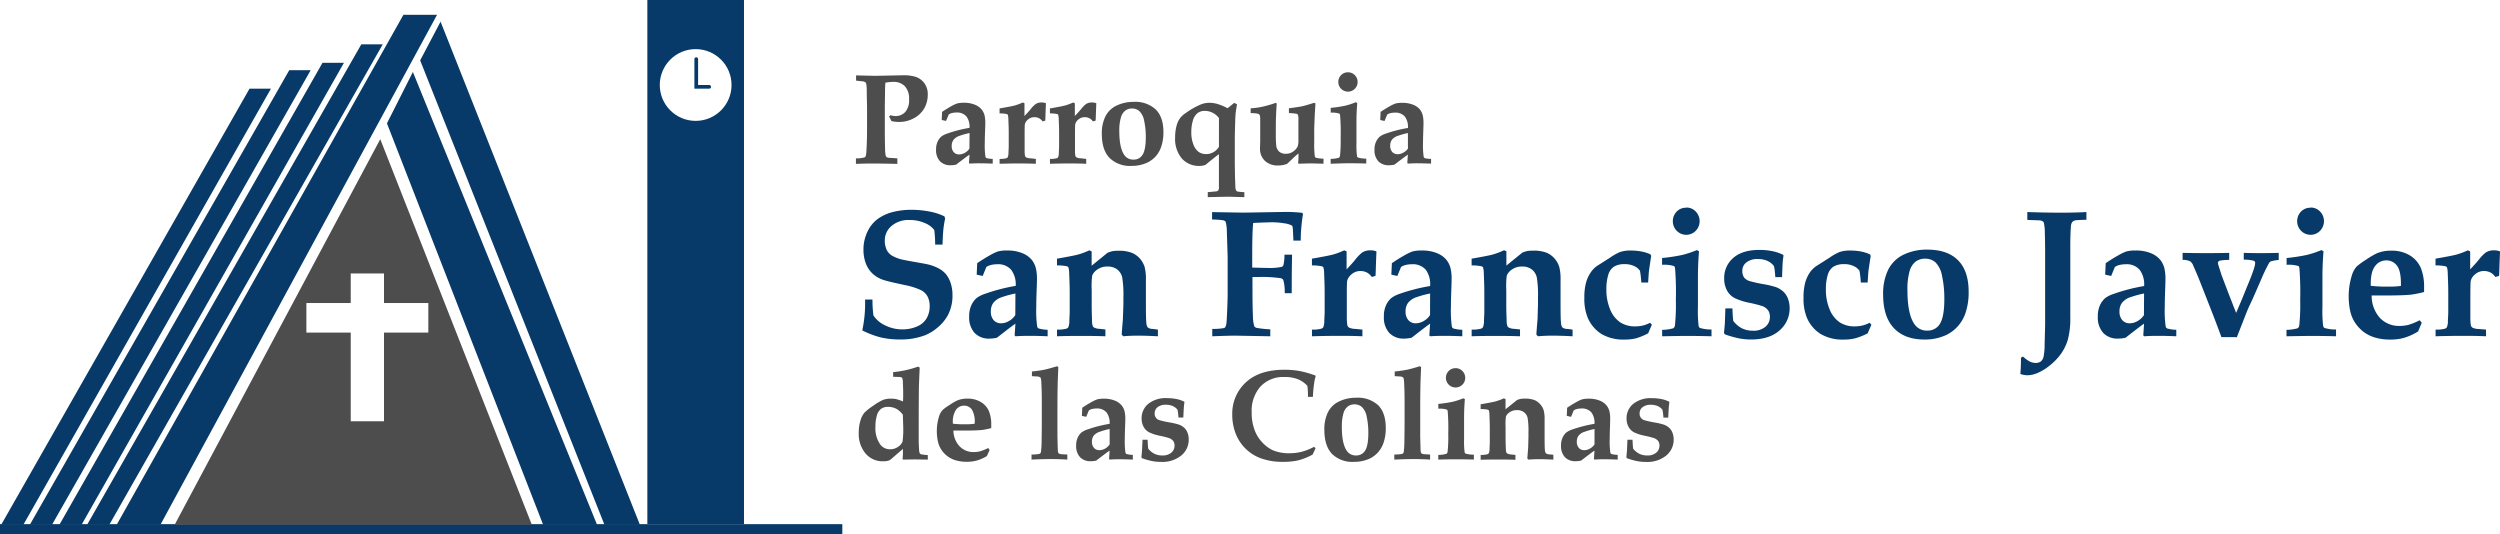 <svg xmlns="http://www.w3.org/2000/svg" viewBox="0 0 676.52 144.54"><defs><style>.\31 aee281d-9ae0-45cb-8d46-511609fa6b5a{fill:#073a68;}.\34 6ca3ae4-f5f6-41de-934f-aee678a5e0ed{fill:#4d4d4d;}.ce370606-6e16-41a9-946b-b8f865947380{fill:#fff;}.e93a703d-9669-458d-bbe9-0cf0d4de8a44{fill:none;stroke:#073a68;stroke-linecap:round;stroke-miterlimit:10;}</style></defs><title>Recurso 4</title><g id="b4997020-3468-4b1a-9f83-93d9d11f6401" data-name="Capa 2"><g id="847d790d-4927-4444-974d-24e5feb2a9ed" data-name="Capa 1"><polygon class="1aee281d-9ae0-45cb-8d46-511609fa6b5a" points="227.94 144.54 0 144.54 0 141.84 10.4 141.84 21.95 141.84 227.94 141.84 227.94 144.54"/><path class="46ca3ae4-f5f6-41de-934f-aee678a5e0ed" d="M102.9,37.66,47.26,142h96.66"/><polygon class="1aee281d-9ae0-45cb-8d46-511609fa6b5a" points="113.7 16.34 119.22 5.86 173.16 142 163.57 142 113.7 16.34"/><polygon class="1aee281d-9ae0-45cb-8d46-511609fa6b5a" points="111.73 19.48 104.71 33.38 146.98 142 161.57 142 111.73 19.48"/><polygon class="1aee281d-9ae0-45cb-8d46-511609fa6b5a" points="118.27 4 43.41 142 31.57 142 109.17 4 118.27 4"/><polygon class="1aee281d-9ae0-45cb-8d46-511609fa6b5a" points="29.57 142 23.57 142 97.77 12 103.57 12 29.57 142"/><polygon class="1aee281d-9ae0-45cb-8d46-511609fa6b5a" points="22.07 142 16.07 142 87.27 17 93.07 17 22.07 142"/><polygon class="1aee281d-9ae0-45cb-8d46-511609fa6b5a" points="14.07 142 8.07 142 78.27 19 84.07 19 14.07 142"/><polygon class="1aee281d-9ae0-45cb-8d46-511609fa6b5a" points="6.32 142 0.32 142 67.52 24 73.32 24 6.32 142"/><rect class="1aee281d-9ae0-45cb-8d46-511609fa6b5a" x="175.18" width="26.15" height="141.84"/><circle class="ce370606-6e16-41a9-946b-b8f865947380" cx="188.25" cy="23" r="9.71"/><polyline class="e93a703d-9669-458d-bbe9-0cf0d4de8a44" points="188.41 16 188.41 23.5 191.91 23.5"/><polygon class="ce370606-6e16-41a9-946b-b8f865947380" points="115.91 82 103.91 82 103.91 74 94.91 74 94.91 82 82.91 82 82.91 90 94.91 90 94.91 114 103.91 114 103.91 90 115.91 90 115.91 82"/><path class="46ca3ae4-f5f6-41de-934f-aee678a5e0ed" d="M231.66,21.82V20.4l5.06.12,7.64-.15a10.9,10.9,0,0,1,3.54.46,4.84,4.84,0,0,1,2.23,1.67,5,5,0,0,1,.93,3.14,7.43,7.43,0,0,1-.9,3.59,6.92,6.92,0,0,1-2.8,2.73A8.2,8.2,0,0,1,243.28,33a9.33,9.33,0,0,1-1.07-.06,9.08,9.08,0,0,1-1-.18,7.19,7.19,0,0,0-.62-1.21l.36-.38a5.53,5.53,0,0,0,.71.18,3.4,3.4,0,0,0,.61.06A3.55,3.55,0,0,0,245,30.27,4.87,4.87,0,0,0,246,26.86a4.91,4.91,0,0,0-1.13-3.52,4.15,4.15,0,0,0-3.14-1.18,11.65,11.65,0,0,0-2.14.22q-.09,1.06-.1,3.11l-.05,3.35v6.48q0,2.39.07,5a8.47,8.47,0,0,0,.19,1.88.71.71,0,0,0,.23.3,1.33,1.33,0,0,0,.59.2l2.31.15v1.5q-4.38-.1-6.58-.1-2.43,0-4.63.1v-1.5a6.91,6.91,0,0,0,2.39-.29.58.58,0,0,0,.24-.26,4.43,4.43,0,0,0,.19-1.25q.19-2.73.19-6.08v-6l-.07-3.21q0-2.07-.08-2.58a2,2,0,0,0-.16-.73.62.62,0,0,0-.23-.24,1.93,1.93,0,0,0-.59-.19Z"/><path class="46ca3ae4-f5f6-41de-934f-aee678a5e0ed" d="M268.64,43v1.28q-2-.08-3.49-.09t-2.79.09l-.15-.19.15-2.24q-.62.39-3.62,2.7a6.79,6.79,0,0,1-1.47.17,3.85,3.85,0,0,1-2.91-1.09,4.36,4.36,0,0,1-1.05-3.14,4.84,4.84,0,0,1,.47-2.27,4,4,0,0,1,1-1.31,6,6,0,0,1,1.67-.81,35.59,35.59,0,0,1,5.91-1.5,4.64,4.64,0,0,0-.84-3.09,3.33,3.33,0,0,0-2.7-1.06,5.15,5.15,0,0,0-1.4.19,2.71,2.71,0,0,0-.68.34L256,32.73l-1.16-.26.1-2.2q1.26-.85,2.41-1.49A9.92,9.92,0,0,1,259,28a6.55,6.55,0,0,1,1.78-.19,7.54,7.54,0,0,1,3.07.54,4.55,4.55,0,0,1,1.78,1.27,4.26,4.26,0,0,1,.79,1.57,8.76,8.76,0,0,1,.21,2.12q0,.55-.09,2.85-.05,1.54-.05,2.51a21.75,21.75,0,0,0,.17,3.69.56.56,0,0,0,.27.41A6.91,6.91,0,0,0,268.64,43Zm-6.27-7a19.9,19.9,0,0,0-2.66.74A3.43,3.43,0,0,0,258,37.88a2.7,2.7,0,0,0-.46,1.62,2.39,2.39,0,0,0,.56,1.69,1.9,1.9,0,0,0,1.46.6,3.1,3.1,0,0,0,1.55-.44,3.49,3.49,0,0,0,1.22-1.13Z"/><path class="46ca3ae4-f5f6-41de-934f-aee678a5e0ed" d="M280.31,43v1.32q-1.93-.08-4.31-.09-2.65,0-5.5.09V43a6.11,6.11,0,0,0,1.85-.19.66.66,0,0,0,.36-.29,3.11,3.11,0,0,0,.19-1.23l.07-1.52q0-.48,0-1.56V36q0-1.52-.1-3.69a4.44,4.44,0,0,0-.15-1.24.55.55,0,0,0-.3-.21,9.31,9.31,0,0,0-1.93-.17V29.34q3.11-.53,4.08-.79a13.86,13.86,0,0,0,2.2-.82l.46.21,0,3.45q1.11-1.14,1.71-1.9a7.66,7.66,0,0,1,1.33-1.35,2.88,2.88,0,0,1,1.62-.41,3.06,3.06,0,0,1,1.15.21l-.1,2.43q-.05,2-.09,2.27l-.72.22a2.9,2.9,0,0,0-.82-.79,2.76,2.76,0,0,0-1.38-.36,2.58,2.58,0,0,0-1.73.62,2.4,2.4,0,0,0-.86,1.27q-.07.38-.07,2.89v1.71l0,2.32a9.85,9.85,0,0,0,.09,1.61.76.76,0,0,0,.35.47,3,3,0,0,0,1.18.24Z"/><path class="46ca3ae4-f5f6-41de-934f-aee678a5e0ed" d="M293.94,43v1.32q-1.93-.08-4.31-.09-2.65,0-5.5.09V43a6.11,6.11,0,0,0,1.85-.19.66.66,0,0,0,.36-.29,3.11,3.11,0,0,0,.19-1.23l.07-1.52q0-.48,0-1.56V36q0-1.52-.1-3.69a4.44,4.44,0,0,0-.15-1.24.55.55,0,0,0-.3-.21,9.31,9.31,0,0,0-1.93-.17V29.34q3.11-.53,4.08-.79a13.86,13.86,0,0,0,2.2-.82l.46.21,0,3.45q1.11-1.14,1.71-1.9a7.66,7.66,0,0,1,1.33-1.35,2.88,2.88,0,0,1,1.62-.41,3.06,3.06,0,0,1,1.15.21l-.1,2.43q-.05,2-.09,2.27l-.72.22a2.9,2.9,0,0,0-.82-.79,2.76,2.76,0,0,0-1.38-.36,2.58,2.58,0,0,0-1.73.62,2.4,2.4,0,0,0-.86,1.27q-.07.38-.07,2.89v1.71l0,2.32a9.85,9.85,0,0,0,.09,1.61.76.76,0,0,0,.35.47,3,3,0,0,0,1.18.24Z"/><path class="46ca3ae4-f5f6-41de-934f-aee678a5e0ed" d="M298.16,36.25a10.37,10.37,0,0,1,1-4.81,6.43,6.43,0,0,1,3-2.87,10.42,10.42,0,0,1,4.61-1,8.12,8.12,0,0,1,6,2.07q2.06,2.07,2.06,6.07a12,12,0,0,1-.6,4,7.35,7.35,0,0,1-1.61,2.73A7.47,7.47,0,0,1,310.48,44a10,10,0,0,1-4.27.89,7.84,7.84,0,0,1-6-2.2Q298.16,40.52,298.16,36.25Zm4.73-.82q0,4.55,1.33,6.48a2.89,2.89,0,0,0,2.53,1.28,2.75,2.75,0,0,0,2.22-1q1.09-1.3,1.09-5a20,20,0,0,0-.44-4.49,4.86,4.86,0,0,0-1.28-2.61,3,3,0,0,0-2-.73,3,3,0,0,0-1.79.54,3.47,3.47,0,0,0-1.2,1.81A12.32,12.32,0,0,0,302.89,35.43Z"/><path class="46ca3ae4-f5f6-41de-934f-aee678a5e0ed" d="M336.73,52v1.35l-4.48-.12-5.42.12V52l2.27-.21a.89.89,0,0,0,.59-.28,1.89,1.89,0,0,0,.16-1v-8.8q-1.76,1.33-3.57,2.87a4.23,4.23,0,0,1-1.69.32,6.17,6.17,0,0,1-4.77-2A8.24,8.24,0,0,1,318,37.15a11.81,11.81,0,0,1,.48-3.45,6,6,0,0,1,1-1.91,6.51,6.51,0,0,1,1.38-1.2,21.07,21.07,0,0,1,3.85-2.22,6,6,0,0,1,2.5-.55,8.16,8.16,0,0,1,2.27.32,15.87,15.87,0,0,1,2.72,1.15l1.79-1.45.75.38q-.31,1.85-.38,2.56t-.12,2.51q-.09,3.42-.09,3.74v7.52l.05,3.25.1,2.72a2.45,2.45,0,0,0,.18,1,.74.74,0,0,0,.47.32A13.89,13.89,0,0,0,336.73,52Zm-6.87-20.06a4.75,4.75,0,0,0-1.62-1.37,4.5,4.5,0,0,0-2.17-.56,3.18,3.18,0,0,0-2.06.64,4,4,0,0,0-1.21,2,10.52,10.52,0,0,0-.42,3.06,8.84,8.84,0,0,0,.6,3.48,4.31,4.31,0,0,0,1.43,1.95,3.52,3.52,0,0,0,2,.56,4,4,0,0,0,3.45-2Z"/><path class="46ca3ae4-f5f6-41de-934f-aee678a5e0ed" d="M338.44,30.61v-1.3a20.39,20.39,0,0,0,3-.39,33.83,33.83,0,0,0,3.81-1.09l.24.19q-.24,3.38-.24,6.25v1.91a27.92,27.92,0,0,0,.12,3.26,2.55,2.55,0,0,0,.82,1.62,2.59,2.59,0,0,0,1.73.55,3.31,3.31,0,0,0,2.07-.64,3.78,3.78,0,0,0,1.16-1.32,5.26,5.26,0,0,0,.21-1.85V34.88l0-2.43a3.63,3.63,0,0,0-.15-1.42.58.58,0,0,0-.34-.24,15.26,15.26,0,0,0-2.08-.19v-1.3q2.65-.34,3.61-.55t3.25-.94l.32.19-.19,3.14q-.14,3.35-.14,3.74v3.5a27.2,27.2,0,0,0,.15,3.86.64.64,0,0,0,.26.43,7.63,7.63,0,0,0,2.1.26v1.37l-3.52-.09-3.23.09-.12-.14.1-1.32q0-.32,0-1.32-.67.53-1.16,1l-1.93,1.83a6.93,6.93,0,0,1-2.38.43,5,5,0,0,1-3.62-1.26,4.45,4.45,0,0,1-1.32-3.37q0-.26.05-1.9,0-.87,0-2.26l0-3.61a3.42,3.42,0,0,0-.13-1.23.8.8,0,0,0-.42-.36A9.31,9.31,0,0,0,338.44,30.61Z"/><path class="46ca3ae4-f5f6-41de-934f-aee678a5e0ed" d="M360.09,44.31V43a8.54,8.54,0,0,0,2.19-.3.8.8,0,0,0,.34-.61,38.68,38.68,0,0,0,.17-4.84,58.73,58.73,0,0,0-.15-6.08.68.68,0,0,0-.22-.44,6.54,6.54,0,0,0-2.32-.24v-1.3a34.34,34.34,0,0,0,3.9-.58,19.45,19.45,0,0,0,2.87-.94l.41.22q-.21,2.67-.21,5v5.81a23.73,23.73,0,0,0,.14,3.52.56.56,0,0,0,.27.41,7.31,7.31,0,0,0,2.24.29v1.33q-2.43-.07-5.28-.07Q362,44.24,360.09,44.31Zm4.68-24.75a2.61,2.61,0,0,1,2.61,2.61,2.55,2.55,0,0,1-.76,1.86,2.61,2.61,0,0,1-3.7,0,2.63,2.63,0,0,1,0-3.71A2.51,2.51,0,0,1,364.77,19.57Z"/><path class="46ca3ae4-f5f6-41de-934f-aee678a5e0ed" d="M387.26,43v1.28q-2-.08-3.49-.09t-2.79.09l-.15-.19.15-2.24q-.62.39-3.62,2.7a6.79,6.79,0,0,1-1.47.17A3.85,3.85,0,0,1,373,43.66a4.36,4.36,0,0,1-1.05-3.14,4.84,4.84,0,0,1,.47-2.27,4,4,0,0,1,1-1.31,6,6,0,0,1,1.67-.81,35.59,35.59,0,0,1,5.91-1.5,4.64,4.64,0,0,0-.84-3.09,3.33,3.33,0,0,0-2.7-1.06,5.15,5.15,0,0,0-1.4.19,2.71,2.71,0,0,0-.68.34l-.72,1.73-1.16-.26.1-2.2q1.26-.85,2.41-1.49a9.92,9.92,0,0,1,1.61-.77,6.55,6.55,0,0,1,1.78-.19,7.54,7.54,0,0,1,3.07.54,4.55,4.55,0,0,1,1.78,1.27A4.26,4.26,0,0,1,385,31.2a8.76,8.76,0,0,1,.21,2.12q0,.55-.08,2.85-.05,1.54-.05,2.51a21.75,21.75,0,0,0,.17,3.69.56.56,0,0,0,.27.41A6.91,6.91,0,0,0,387.26,43Zm-6.27-7a19.9,19.9,0,0,0-2.66.74,3.43,3.43,0,0,0-1.67,1.08,2.7,2.7,0,0,0-.46,1.62,2.39,2.39,0,0,0,.56,1.69,1.9,1.9,0,0,0,1.46.6,3.1,3.1,0,0,0,1.55-.44A3.49,3.49,0,0,0,381,40.21Z"/><path class="1aee281d-9ae0-45cb-8d46-511609fa6b5a" d="M255.06,66.19h-2a31.21,31.21,0,0,0-.24-3.95,6.06,6.06,0,0,0-2.55-1.88,9.83,9.83,0,0,0-4.07-.82,7.06,7.06,0,0,0-5,1.65,5.12,5.12,0,0,0-1.77,3.86,5.91,5.91,0,0,0,.52,2.57,3.85,3.85,0,0,0,1.43,1.56,10.42,10.42,0,0,0,2.73,1.06q1.38.29,3.84.72t3.2.6a12.16,12.16,0,0,1,3.11,1.21,6.51,6.51,0,0,1,1.89,1.64,7.78,7.78,0,0,1,1.15,2.33,10.34,10.34,0,0,1,.45,3.16,11.23,11.23,0,0,1-1.26,5.41,11.45,11.45,0,0,1-2.64,3.21,12.54,12.54,0,0,1-3.47,2.18,18.21,18.21,0,0,1-6.84,1.16,22.14,22.14,0,0,1-5.2-.55,24.61,24.61,0,0,1-5-1.9,35.38,35.38,0,0,0,.76-8.35h2a30.17,30.17,0,0,0,.26,4.31A7.5,7.5,0,0,0,239.43,88a10.24,10.24,0,0,0,4.78,1.13,9.61,9.61,0,0,0,4-.81,5.36,5.36,0,0,0,2.57-2.23,6.48,6.48,0,0,0,.8-3.22,5.61,5.61,0,0,0-.56-2.6,4.12,4.12,0,0,0-1.75-1.73,18.35,18.35,0,0,0-4.18-1.35q-4.3-.91-5.65-1.32a8.19,8.19,0,0,1-3.29-1.8,7.37,7.37,0,0,1-1.87-2.85,10.29,10.29,0,0,1-.62-3.6,11.11,11.11,0,0,1,1.12-5,8.91,8.91,0,0,1,2.95-3.52,12.2,12.2,0,0,1,4.13-1.79,20.61,20.61,0,0,1,4.73-.54,25.67,25.67,0,0,1,4.88.46,15.93,15.93,0,0,1,4.1,1.32l.19.58a28.91,28.91,0,0,0-.49,3.07Q255.13,63.74,255.06,66.19Z"/><path class="1aee281d-9ae0-45cb-8d46-511609fa6b5a" d="M283.5,89.24V91q-2.73-.12-4.85-.12t-3.87.12l-.21-.26.21-3.15q-.85.55-5,3.8a9.33,9.33,0,0,1-2,.24,5.32,5.32,0,0,1-4.05-1.54,6.19,6.19,0,0,1-1.46-4.43,6.89,6.89,0,0,1,.65-3.2,5.62,5.62,0,0,1,1.4-1.84,8.34,8.34,0,0,1,2.32-1.14,48.89,48.89,0,0,1,8.22-2.12A6.59,6.59,0,0,0,273.62,73a4.6,4.6,0,0,0-3.75-1.49,7.07,7.07,0,0,0-1.95.26,3.73,3.73,0,0,0-1,.48l-1,2.43-1.62-.36.14-3.1q1.76-1.2,3.35-2.09a13.75,13.75,0,0,1,2.23-1.08,9,9,0,0,1,2.47-.26,10.38,10.38,0,0,1,4.26.76,6.34,6.34,0,0,1,2.47,1.79,6,6,0,0,1,1.09,2.21,12.48,12.48,0,0,1,.3,3q0,.77-.12,4-.07,2.17-.07,3.54a31,31,0,0,0,.24,5.2.78.78,0,0,0,.38.58A9.5,9.5,0,0,0,283.5,89.24Zm-8.72-9.82a27.52,27.52,0,0,0-3.69,1A4.77,4.77,0,0,0,268.77,82a3.83,3.83,0,0,0-.64,2.27,3.39,3.39,0,0,0,.77,2.38,2.62,2.62,0,0,0,2,.84,4.26,4.26,0,0,0,2.15-.63,4.87,4.87,0,0,0,1.7-1.59Z"/><path class="1aee281d-9ae0-45cb-8d46-511609fa6b5a" d="M313.34,89.19V91q-3.23-.17-5.27-.17-2.35,0-4.09.17l-.43-.43q0-.51.31-4.16L304,82.5V80.6a29.49,29.49,0,0,0-.32-5.53,3.8,3.8,0,0,0-1.32-2.13,4.11,4.11,0,0,0-2.66-.81,4.52,4.52,0,0,0-2.76.81,3.66,3.66,0,0,0-1.38,1.62,21.48,21.48,0,0,0-.14,3.85v4q0,1.76.09,4.31a4.45,4.45,0,0,0,.19,1.49.85.85,0,0,0,.31.39,3.46,3.46,0,0,0,1.12.36q.28,0,2,.19V91q-2.59-.1-6.34-.1-4.35,0-6.75.1V89.19a8.39,8.39,0,0,0,2.57-.26.91.91,0,0,0,.5-.41,4.43,4.43,0,0,0,.26-1.73l.1-2.14q0-.67,0-2.19V79.3q0-2.14-.14-5.2a6.28,6.28,0,0,0-.2-1.74.76.76,0,0,0-.42-.3,12.78,12.78,0,0,0-2.68-.24V70q4.32-.75,5.68-1.11a19.13,19.13,0,0,0,3.06-1.15l.64.29v3.87l4.32-3.51a8,8,0,0,1,1.32-.42,7.88,7.88,0,0,1,1.48-.11,9.65,9.65,0,0,1,3.81.58A6,6,0,0,1,308.49,70a6.35,6.35,0,0,1,1.24,2.19,13,13,0,0,1,.36,3.57q0,2.74,0,3.49c0,.19,0,.43,0,.7l0,2.48q0,4.07.13,5a2,2,0,0,0,.43,1.24,2.66,2.66,0,0,0,1.41.35Z"/><path class="1aee281d-9ae0-45cb-8d46-511609fa6b5a" d="M349.55,79.35h-1.9a11.58,11.58,0,0,0-.4-3.63,1.2,1.2,0,0,0-.86-.46,35.16,35.16,0,0,0-5.56-.31l-1.9,0v2.67q0,5.7.13,8a8.84,8.84,0,0,0,.37,2.68,1.13,1.13,0,0,0,.59.42,27.21,27.21,0,0,0,3.73.4V91l-9.31-.17q-2,0-6.39.17V89a15.73,15.73,0,0,0,3.16-.22.73.73,0,0,0,.36-.26,3,3,0,0,0,.33-1.25q.07-.55.19-3.48t.12-4.2v-10q0-.34-.21-6.74a12.25,12.25,0,0,0-.26-2.62.77.77,0,0,0-.23-.4,1.77,1.77,0,0,0-.67-.25A24.8,24.8,0,0,0,328,59.4v-2l8.43.14,11.43-.19a40.7,40.7,0,0,1,4.54.24l.21.34q-.26,1.37-.45,3.49T352,65.11H350q0-.58-.12-2.6a5.31,5.31,0,0,0-.14-1.27.46.46,0,0,0-.21-.24,6.23,6.23,0,0,0-2-.57,21.12,21.12,0,0,0-3.65-.28l-2.25.07q-1.84.07-2.51.12-.26,2.41-.26,8.69V72.4q3,.1,4.11.1a15.41,15.41,0,0,0,3.9-.29.75.75,0,0,0,.45-.55,11.32,11.32,0,0,0,.26-2.74h2.07Q349.55,73,349.55,79.35Z"/><path class="1aee281d-9ae0-45cb-8d46-511609fa6b5a" d="M368.68,89.19V91q-2.69-.12-6-.12-3.68,0-7.65.12V89.19a8.39,8.39,0,0,0,2.57-.26.91.91,0,0,0,.5-.41,4.43,4.43,0,0,0,.26-1.73l.1-2.14q0-.67,0-2.19V79.3q0-2.14-.14-5.2a6.28,6.28,0,0,0-.2-1.74.76.76,0,0,0-.42-.3,12.78,12.78,0,0,0-2.68-.24V70q4.32-.75,5.68-1.11a19.13,19.13,0,0,0,3.06-1.15l.64.29,0,4.86q1.54-1.61,2.38-2.67a10.71,10.71,0,0,1,1.85-1.9,4,4,0,0,1,2.26-.58,4.21,4.21,0,0,1,1.59.29l-.14,3.42q-.07,2.79-.12,3.2l-1,.31a4,4,0,0,0-1.14-1.11,3.8,3.8,0,0,0-1.92-.51,3.55,3.55,0,0,0-2.41.88,3.37,3.37,0,0,0-1.2,1.79q-.1.53-.09,4.07v2.41l0,3.27A14.14,14.14,0,0,0,364.6,88a1.07,1.07,0,0,0,.49.66,4.16,4.16,0,0,0,1.64.34Z"/><path class="1aee281d-9ae0-45cb-8d46-511609fa6b5a" d="M395.71,89.24V91q-2.73-.12-4.85-.12T387,91l-.21-.26.21-3.15q-.85.55-5,3.8a9.33,9.33,0,0,1-2,.24,5.32,5.32,0,0,1-4.05-1.54,6.19,6.19,0,0,1-1.46-4.43,6.89,6.89,0,0,1,.65-3.2,5.62,5.62,0,0,1,1.4-1.84,8.34,8.34,0,0,1,2.32-1.14A48.89,48.89,0,0,1,387,77.4,6.59,6.59,0,0,0,385.83,73a4.6,4.6,0,0,0-3.75-1.49,7.07,7.07,0,0,0-1.95.26,3.73,3.73,0,0,0-1,.48l-1,2.43-1.62-.36.14-3.1q1.76-1.2,3.35-2.09a13.75,13.75,0,0,1,2.23-1.08,9,9,0,0,1,2.47-.26,10.38,10.38,0,0,1,4.26.76,6.34,6.34,0,0,1,2.47,1.79,6,6,0,0,1,1.09,2.21,12.48,12.48,0,0,1,.3,3q0,.77-.12,4-.07,2.17-.07,3.54a31,31,0,0,0,.24,5.2.78.78,0,0,0,.38.58A9.5,9.5,0,0,0,395.71,89.24ZM387,79.42a27.52,27.52,0,0,0-3.69,1A4.77,4.77,0,0,0,381,82a3.83,3.83,0,0,0-.64,2.27,3.39,3.39,0,0,0,.77,2.38,2.62,2.62,0,0,0,2,.84,4.26,4.26,0,0,0,2.15-.63,4.87,4.87,0,0,0,1.7-1.59Z"/><path class="1aee281d-9ae0-45cb-8d46-511609fa6b5a" d="M425.55,89.19V91q-3.23-.17-5.27-.17-2.35,0-4.09.17l-.43-.43q0-.51.31-4.16l.12-3.95V80.6a29.42,29.42,0,0,0-.32-5.53,3.79,3.79,0,0,0-1.32-2.13,4.11,4.11,0,0,0-2.66-.81,4.52,4.52,0,0,0-2.76.81,3.66,3.66,0,0,0-1.38,1.62,21.53,21.53,0,0,0-.14,3.85v4q0,1.76.1,4.31a4.46,4.46,0,0,0,.19,1.49.84.84,0,0,0,.31.39,3.45,3.45,0,0,0,1.12.36q.28,0,2,.19V91q-2.59-.1-6.34-.1-4.35,0-6.75.1V89.19a8.39,8.39,0,0,0,2.57-.26.91.91,0,0,0,.5-.41,4.43,4.43,0,0,0,.26-1.73l.1-2.14q0-.67,0-2.19V79.3q0-2.14-.14-5.2a6.28,6.28,0,0,0-.2-1.74.76.76,0,0,0-.42-.3,12.78,12.78,0,0,0-2.68-.24V70q4.32-.75,5.68-1.11A19.09,19.09,0,0,0,407,67.71l.64.29v3.87l4.32-3.51a8.08,8.08,0,0,1,1.32-.42,7.87,7.87,0,0,1,1.48-.11,9.65,9.65,0,0,1,3.81.58A6.05,6.05,0,0,1,420.71,70a6.32,6.32,0,0,1,1.23,2.19,13,13,0,0,1,.36,3.57q0,2.74,0,3.49,0,.29,0,.7l0,2.48q0,4.07.13,5a2,2,0,0,0,.43,1.24,2.66,2.66,0,0,0,1.41.35Z"/><path class="1aee281d-9ae0-45cb-8d46-511609fa6b5a" d="M447,87.87l-1,2.33a17.35,17.35,0,0,1-3.31,1.36,12.46,12.46,0,0,1-3.05.33,11.62,11.62,0,0,1-6.32-1.54,9.67,9.67,0,0,1-3.68-4.4,13.4,13.4,0,0,1-.9-5.39,15,15,0,0,1,.47-4.14,9.39,9.39,0,0,1,1.35-2.84A7,7,0,0,1,432.11,72l3.66-2.33a15.31,15.31,0,0,1,2.54-1.44,8.51,8.51,0,0,1,3-.43,15.08,15.08,0,0,1,2.84.25,10.83,10.83,0,0,1,2.44.76l.24.41-.59,3.92q-.07.53-.24,3.32h-1.85a25.49,25.49,0,0,0-.36-3.18A3.63,3.63,0,0,0,442.21,72a5.75,5.75,0,0,0-2.57-.52,5.35,5.35,0,0,0-2.87.67,3.93,3.93,0,0,0-1.57,2.26,12.94,12.94,0,0,0-.5,3.85,13.69,13.69,0,0,0,1,5.43,7.7,7.7,0,0,0,2.7,3.51,7.26,7.26,0,0,0,4.12,1.12,8.59,8.59,0,0,0,2.12-.25,8.43,8.43,0,0,0,1.9-.73Z"/><path class="1aee281d-9ae0-45cb-8d46-511609fa6b5a" d="M449.79,91V89.26a11.77,11.77,0,0,0,3-.42,1.13,1.13,0,0,0,.47-.85,55.06,55.06,0,0,0,.24-6.81,83.68,83.68,0,0,0-.21-8.56A1,1,0,0,0,453,72a9,9,0,0,0-3.23-.34V69.82a47.21,47.21,0,0,0,5.42-.82,26.85,26.85,0,0,0,4-1.32l.57.31q-.29,3.75-.29,7v8.18a33.8,33.8,0,0,0,.19,5,.78.78,0,0,0,.38.58,10.05,10.05,0,0,0,3.11.41V91q-3.37-.1-7.34-.1Q452.4,90.95,449.79,91Zm6.51-34.84a3.47,3.47,0,0,1,2.58,1.08,3.75,3.75,0,0,1,0,5.22,3.6,3.6,0,0,1-5.14,0,3.74,3.74,0,0,1,0-5.22A3.47,3.47,0,0,1,456.3,56.21Z"/><path class="1aee281d-9ae0-45cb-8d46-511609fa6b5a" d="M466.9,83.46h1.9q.12,2.7.24,3.39a7.14,7.14,0,0,0,2.35,2,6.53,6.53,0,0,0,2.95.64,4.91,4.91,0,0,0,3.42-1.08,3.42,3.42,0,0,0,1.19-2.62,3.25,3.25,0,0,0-.39-1.67A3.49,3.49,0,0,0,477,82.86a33.68,33.68,0,0,0-3.55-.91,17.09,17.09,0,0,1-4-1.27,5,5,0,0,1-2.11-2.08,6.61,6.61,0,0,1-.76-3.24A7.08,7.08,0,0,1,469,69.83q2.47-2.2,7.1-2.2a17.36,17.36,0,0,1,3.54.34,11.46,11.46,0,0,1,2.92,1l.07.24q-.14.84-.21,1.71T482.24,75l-1.83,0q0-.27-.07-.89a14.83,14.83,0,0,0-.28-2.09,4.64,4.64,0,0,0-1.82-1.44,6.19,6.19,0,0,0-2.53-.48,4.77,4.77,0,0,0-3.12.91,2.76,2.76,0,0,0-1.1,2.19,3.06,3.06,0,0,0,.5,1.92,3,3,0,0,0,1.47.94,34.83,34.83,0,0,0,3.6.81,25.71,25.71,0,0,1,3.53.83A6.08,6.08,0,0,1,482.67,79a5.07,5.07,0,0,1,1.2,1.91,7.3,7.3,0,0,1,.42,2.51,7.79,7.79,0,0,1-2.74,6q-2.74,2.45-7.71,2.45a17.13,17.13,0,0,1-3.23-.3,27.54,27.54,0,0,1-3.83-1.09l-.26-.36q.19-1.85.24-2.62Z"/><path class="1aee281d-9ae0-45cb-8d46-511609fa6b5a" d="M506.41,87.87l-1,2.33A17.35,17.35,0,0,1,502,91.56a12.46,12.46,0,0,1-3.05.33,11.62,11.62,0,0,1-6.32-1.54,9.67,9.67,0,0,1-3.68-4.4,13.4,13.4,0,0,1-.9-5.39,15,15,0,0,1,.47-4.14,9.39,9.39,0,0,1,1.35-2.84A7,7,0,0,1,491.51,72l3.66-2.33a15.31,15.31,0,0,1,2.54-1.44,8.51,8.51,0,0,1,3-.43,15.08,15.08,0,0,1,2.84.25,10.83,10.83,0,0,1,2.44.76l.24.41-.59,3.92q-.07.53-.24,3.32h-1.85a25.49,25.49,0,0,0-.36-3.18A3.63,3.63,0,0,0,501.61,72a5.75,5.75,0,0,0-2.57-.52,5.35,5.35,0,0,0-2.87.67,3.93,3.93,0,0,0-1.57,2.26,12.94,12.94,0,0,0-.5,3.85,13.69,13.69,0,0,0,1,5.43,7.7,7.7,0,0,0,2.7,3.51,7.26,7.26,0,0,0,4.12,1.12,8.59,8.59,0,0,0,2.12-.25,8.43,8.43,0,0,0,1.9-.73Z"/><path class="1aee281d-9ae0-45cb-8d46-511609fa6b5a" d="M509.59,79.69A14.77,14.77,0,0,1,511,72.91a9,9,0,0,1,4.13-4,14.33,14.33,0,0,1,6.41-1.36q5.49,0,8.35,2.91T532.73,79a17.1,17.1,0,0,1-.83,5.63,10.17,10.17,0,0,1-5.18,6,13.69,13.69,0,0,1-5.94,1.25q-5.37,0-8.28-3.09T509.59,79.69Zm6.58-1.15q0,6.4,1.85,9.12a4,4,0,0,0,3.52,1.8,3.81,3.81,0,0,0,3.09-1.37q1.52-1.83,1.52-7.07a28.51,28.51,0,0,0-.61-6.32A6.88,6.88,0,0,0,523.76,71a4.15,4.15,0,0,0-2.84-1,4.2,4.2,0,0,0-2.49.76,4.88,4.88,0,0,0-1.66,2.55A17.55,17.55,0,0,0,516.17,78.53Z"/><path class="1aee281d-9ae0-45cb-8d46-511609fa6b5a" d="M546.89,96.79l.55-.31a8.56,8.56,0,0,0,1.88,1.38,3.52,3.52,0,0,0,1.52.35,2.19,2.19,0,0,0,1.43-.41,2.31,2.31,0,0,0,.72-1.18,16.72,16.72,0,0,0,.3-3.34q.14-5.08.14-5.63V68.81q0-3.1-.08-5.59a13.21,13.21,0,0,0-.27-2.95.82.82,0,0,0-.31-.38,1.88,1.88,0,0,0-.93-.26l-3.23-.12V57.38q4.58.17,9.27.17,3.92,0,6.72-.17v2.09q-2.42.07-2.9.14a1.58,1.58,0,0,0-.92.46,2.17,2.17,0,0,0-.37,1.23q-.17,2-.17,5.51v8.76l0,10.27a22.12,22.12,0,0,1-.7,6.21,13.18,13.18,0,0,1-2.32,4.35,16.35,16.35,0,0,1-2.7,2.63,13.74,13.74,0,0,1-3.09,1.88,7.22,7.22,0,0,1-2.79.64,5.64,5.64,0,0,1-1.92-.36Q546.89,99.53,546.89,96.79Z"/><path class="1aee281d-9ae0-45cb-8d46-511609fa6b5a" d="M588.92,89.24V91q-2.73-.12-4.85-.12T580.2,91l-.21-.26.21-3.15q-.86.55-5,3.8a9.32,9.32,0,0,1-2,.24,5.32,5.32,0,0,1-4.05-1.54,6.19,6.19,0,0,1-1.46-4.43,6.89,6.89,0,0,1,.65-3.2,5.62,5.62,0,0,1,1.4-1.84A8.34,8.34,0,0,1,572,79.52a48.87,48.87,0,0,1,8.22-2.12A6.6,6.6,0,0,0,579,73a4.6,4.6,0,0,0-3.75-1.49,7.06,7.06,0,0,0-1.95.26,3.74,3.74,0,0,0-1,.48l-1,2.43-1.62-.36.14-3.1q1.76-1.2,3.35-2.09a13.73,13.73,0,0,1,2.23-1.08,9,9,0,0,1,2.47-.26,10.39,10.39,0,0,1,4.26.76,6.34,6.34,0,0,1,2.47,1.79,6,6,0,0,1,1.09,2.21,12.48,12.48,0,0,1,.3,3q0,.77-.12,4-.07,2.17-.07,3.54a31.09,31.09,0,0,0,.24,5.2.79.79,0,0,0,.38.58A9.51,9.51,0,0,0,588.92,89.24Zm-8.72-9.82a27.47,27.47,0,0,0-3.69,1A4.77,4.77,0,0,0,574.19,82a3.83,3.83,0,0,0-.64,2.27,3.4,3.4,0,0,0,.77,2.38,2.63,2.63,0,0,0,2,.84,4.27,4.27,0,0,0,2.15-.63,4.88,4.88,0,0,0,1.7-1.59Z"/><path class="1aee281d-9ae0-45cb-8d46-511609fa6b5a" d="M601.13,91.23q-1.21-3.34-2.9-7.65l-3.14-8q-.43-1.08-1.59-3.73a2.58,2.58,0,0,0-.78-1.11,4.41,4.41,0,0,0-2.09-.41V68.43q3.37.07,6.61.07,3,0,6-.07v1.9a13.91,13.91,0,0,0-2.45.19.84.84,0,0,0-.46.25.63.63,0,0,0-.15.42l.09.43.93,2.91,1.9,5,.93,2.36q.83,2.17,1.09,2.77l1.54-3.61,1.45-3.58q1.43-3.39,1.92-5.08a5.15,5.15,0,0,0,.24-1.23.65.65,0,0,0-.36-.59,10.07,10.07,0,0,0-2.73-.3V68.43q2.45.07,4.59.07t4.87-.07v1.92a11.49,11.49,0,0,0-2.1.36,1.38,1.38,0,0,0-.58.58,43.9,43.9,0,0,0-2.07,4.33l-2.23,5.1-1,2.12q-.62,1.4-1.35,3.3-1.43,3.68-2,5.1Z"/><path class="1aee281d-9ae0-45cb-8d46-511609fa6b5a" d="M618.74,91V89.26a11.77,11.77,0,0,0,3-.42,1.13,1.13,0,0,0,.47-.85,55.06,55.06,0,0,0,.24-6.81,83.68,83.68,0,0,0-.21-8.56A1,1,0,0,0,622,72a9,9,0,0,0-3.23-.34V69.82a47.21,47.21,0,0,0,5.42-.82,26.85,26.85,0,0,0,4-1.32l.57.31q-.29,3.75-.29,7v8.18a33.8,33.8,0,0,0,.19,5,.78.78,0,0,0,.38.58,10.05,10.05,0,0,0,3.11.41V91q-3.37-.1-7.34-.1Q621.35,90.95,618.74,91Zm6.51-34.84a3.47,3.47,0,0,1,2.58,1.08,3.75,3.75,0,0,1,0,5.22,3.6,3.6,0,0,1-5.14,0,3.74,3.74,0,0,1,0-5.22A3.47,3.47,0,0,1,625.25,56.21Z"/><path class="1aee281d-9ae0-45cb-8d46-511609fa6b5a" d="M655.35,87.34l-1,2.36a15.62,15.62,0,0,1-4,1.78,13.77,13.77,0,0,1-3.52.41,14.08,14.08,0,0,1-4.15-.55,9.81,9.81,0,0,1-3.06-1.52,10.15,10.15,0,0,1-2.23-2.36,9.35,9.35,0,0,1-1.39-3.22,19.22,19.22,0,0,1,.4-9.62,6.43,6.43,0,0,1,1.33-2.5,19.83,19.83,0,0,1,2.47-1.8,24.35,24.35,0,0,1,2.9-1.73,9.51,9.51,0,0,1,3.92-.75,9.32,9.32,0,0,1,5.23,1.35,7.39,7.39,0,0,1,2.89,3.44,13.61,13.61,0,0,1,.84,5.08q0,.67,0,1.3a17.21,17.21,0,0,1-1.81.43,18.16,18.16,0,0,1-2.19.34q-1.78.14-4.7.17t-3.23,0l-.69,0h-1.57A8.93,8.93,0,0,0,644,86a7.06,7.06,0,0,0,5.27,2.2,9.76,9.76,0,0,0,2.5-.3,16.23,16.23,0,0,0,3-1.24Zm-5.65-10q.1-3.82-1-5.36a3.53,3.53,0,0,0-2.95-1.52,3.7,3.7,0,0,0-3.06,1.59q-1.24,1.61-1.14,5.29a34.78,34.78,0,0,0,4.68.22A23.44,23.44,0,0,0,649.7,77.38Z"/><path class="1aee281d-9ae0-45cb-8d46-511609fa6b5a" d="M672.74,89.19V91q-2.69-.12-6-.12-3.68,0-7.65.12V89.19a8.39,8.39,0,0,0,2.57-.26.91.91,0,0,0,.5-.41,4.42,4.42,0,0,0,.26-1.73l.1-2.14q0-.67,0-2.19V79.3q0-2.14-.14-5.2a6.29,6.29,0,0,0-.2-1.74.76.76,0,0,0-.42-.3,12.8,12.8,0,0,0-2.69-.24V70q4.32-.75,5.68-1.11a19.08,19.08,0,0,0,3.06-1.15l.64.29,0,4.86q1.54-1.61,2.38-2.67a10.7,10.7,0,0,1,1.85-1.9,4,4,0,0,1,2.26-.58,4.21,4.21,0,0,1,1.59.29l-.14,3.42q-.07,2.79-.12,3.2l-1,.31a4,4,0,0,0-1.14-1.11,3.79,3.79,0,0,0-1.92-.51,3.56,3.56,0,0,0-2.41.88,3.37,3.37,0,0,0-1.2,1.79q-.1.53-.1,4.07v2.41l0,3.27a14.14,14.14,0,0,0,.13,2.27,1.07,1.07,0,0,0,.49.66,4.16,4.16,0,0,0,1.64.34Z"/><path class="46ca3ae4-f5f6-41de-934f-aee678a5e0ed" d="M251.07,123.14v1.23l-3.59-.05-3.08.05-.15-.14.09-1.35,0-1.4q-1.18,1-2.58,2.22a8.84,8.84,0,0,1-1.08.87,4.8,4.8,0,0,1-1.73.26,6,6,0,0,1-4.7-2.08,8.2,8.2,0,0,1-1.86-5.68,10.84,10.84,0,0,1,.55-3.57,5.78,5.78,0,0,1,1-1.85,14.78,14.78,0,0,1,2.3-1.81A15.46,15.46,0,0,1,239,108.2a6.12,6.12,0,0,1,2.15-.32,6.43,6.43,0,0,1,1.36.12,15.2,15.2,0,0,1,1.85.63q.05-1,.05-2.1,0-1.3-.09-3.14a2.59,2.59,0,0,0-.19-1.11.55.55,0,0,0-.34-.22q-.22-.05-2.1-.1v-1.26a27.71,27.71,0,0,0,6.75-1.49l.44.26q-.21,4.58-.22,5.38-.05,4.46-.05,12.49v1.59q0,1.16.09,2.51a3.64,3.64,0,0,0,.17,1.17.71.71,0,0,0,.39.32A11,11,0,0,0,251.07,123.14Zm-6.75-10.92a6.64,6.64,0,0,0-1.54-1.47,4.88,4.88,0,0,0-2.48-.65,3.06,3.06,0,0,0-1.92.57,3.46,3.46,0,0,0-1.11,1.85,10.74,10.74,0,0,0-.37,3,7.6,7.6,0,0,0,1.33,4.8,3.23,3.23,0,0,0,2.67,1.25,3.57,3.57,0,0,0,2.21-.72,2.85,2.85,0,0,0,1.13-1.38,24.67,24.67,0,0,0,.18-4.07Z"/><path class="46ca3ae4-f5f6-41de-934f-aee678a5e0ed" d="M267.81,121.74l-.75,1.67a11.31,11.31,0,0,1-2.89,1.26,10,10,0,0,1-2.53.29,10.26,10.26,0,0,1-3-.39,7.08,7.08,0,0,1-2.21-1.08,7.26,7.26,0,0,1-1.61-1.67,6.63,6.63,0,0,1-1-2.29,13.49,13.49,0,0,1,.29-6.84,4.56,4.56,0,0,1,1-1.78,14.36,14.36,0,0,1,1.78-1.28,17.61,17.61,0,0,1,2.08-1.23,6.92,6.92,0,0,1,2.82-.53,6.77,6.77,0,0,1,3.76,1,5.27,5.27,0,0,1,2.08,2.44,9.56,9.56,0,0,1,.61,3.61q0,.48,0,.92a12.48,12.48,0,0,1-1.3.31,13.19,13.19,0,0,1-1.57.24q-1.28.1-3.38.12l-2.32,0-.5,0H258a6.3,6.3,0,0,0,1.67,4.26,5.11,5.11,0,0,0,3.79,1.56,7.08,7.08,0,0,0,1.79-.21,11.78,11.78,0,0,0,2.15-.88Zm-4.07-7.08a6.42,6.42,0,0,0-.73-3.81,2.55,2.55,0,0,0-2.12-1.08,2.68,2.68,0,0,0-2.2,1.13,5.94,5.94,0,0,0-.82,3.76,25.36,25.36,0,0,0,3.37.15A17.1,17.1,0,0,0,263.74,114.67Z"/><path class="46ca3ae4-f5f6-41de-934f-aee678a5e0ed" d="M288.83,123v1.37q-2.14-.14-4.46-.14t-5.23.14V123a14.12,14.12,0,0,0,2-.14.84.84,0,0,0,.38-.2.75.75,0,0,0,.18-.4,25.11,25.11,0,0,0,.17-3.23q.05-2.72.05-4.82V108.6q0-2.68-.12-4.9a6.06,6.06,0,0,0-.17-1.42.5.5,0,0,0-.19-.19,1.68,1.68,0,0,0-.65-.21q-.26,0-1.54-.09v-1.26q2.12-.22,3.38-.49t3.4-.93l.36.21-.14,3.45q-.09,2.91-.1,7.13v4.38q0,2.48,0,3.71.07,3.06.1,3.7a2.61,2.61,0,0,0,.12.81.48.48,0,0,0,.17.21,1.26,1.26,0,0,0,.53.19Q287.24,122.92,288.83,123Z"/><path class="46ca3ae4-f5f6-41de-934f-aee678a5e0ed" d="M306.55,123.09v1.28q-2-.08-3.49-.09t-2.79.09l-.15-.19.15-2.24q-.62.39-3.62,2.7a6.79,6.79,0,0,1-1.47.17,3.85,3.85,0,0,1-2.91-1.09,4.36,4.36,0,0,1-1.05-3.14,4.84,4.84,0,0,1,.47-2.27,4,4,0,0,1,1-1.31,6,6,0,0,1,1.67-.81,35.59,35.59,0,0,1,5.91-1.5,4.64,4.64,0,0,0-.84-3.09,3.33,3.33,0,0,0-2.7-1.06,5.15,5.15,0,0,0-1.4.19,2.71,2.71,0,0,0-.68.34l-.72,1.73-1.16-.26.1-2.2q1.26-.85,2.41-1.49a9.92,9.92,0,0,1,1.61-.77,6.55,6.55,0,0,1,1.78-.19,7.54,7.54,0,0,1,3.07.54,4.55,4.55,0,0,1,1.78,1.27,4.26,4.26,0,0,1,.79,1.57,8.76,8.76,0,0,1,.21,2.12q0,.55-.09,2.85-.05,1.54-.05,2.51a21.75,21.75,0,0,0,.17,3.69.56.56,0,0,0,.27.41A6.91,6.91,0,0,0,306.55,123.09Zm-6.27-7a19.9,19.9,0,0,0-2.66.74,3.43,3.43,0,0,0-1.67,1.08,2.7,2.7,0,0,0-.46,1.62,2.39,2.39,0,0,0,.56,1.69,1.9,1.9,0,0,0,1.46.6,3.1,3.1,0,0,0,1.55-.44,3.49,3.49,0,0,0,1.22-1.13Z"/><path class="46ca3ae4-f5f6-41de-934f-aee678a5e0ed" d="M309.18,119h1.37q.08,1.91.17,2.41a5.11,5.11,0,0,0,1.69,1.39,4.75,4.75,0,0,0,2.12.45,3.56,3.56,0,0,0,2.46-.77,2.42,2.42,0,0,0,.85-1.86,2.27,2.27,0,0,0-.28-1.19,2.5,2.5,0,0,0-1.14-.86,24.4,24.4,0,0,0-2.56-.65A12.4,12.4,0,0,1,311,117a3.55,3.55,0,0,1-1.52-1.48,4.65,4.65,0,0,1-.55-2.3,5,5,0,0,1,1.78-3.92,7.5,7.5,0,0,1,5.11-1.56,12.67,12.67,0,0,1,2.55.24,8.32,8.32,0,0,1,2.1.72l.05.17q-.1.6-.15,1.21t-.15,2.91l-1.32,0q0-.19-.05-.63a10.39,10.39,0,0,0-.21-1.49,3.33,3.33,0,0,0-1.31-1,4.5,4.5,0,0,0-1.82-.34,3.46,3.46,0,0,0-2.25.65,2,2,0,0,0-.79,1.56,1.81,1.81,0,0,0,1.42,2,25.26,25.26,0,0,0,2.59.57,18.7,18.7,0,0,1,2.54.59,4.37,4.37,0,0,1,1.5.91,3.59,3.59,0,0,1,.86,1.36,5.14,5.14,0,0,1,.3,1.79,5.5,5.5,0,0,1-2,4.29,8.1,8.1,0,0,1-5.55,1.74,12.49,12.49,0,0,1-2.32-.21,20.11,20.11,0,0,1-2.75-.78l-.19-.26q.14-1.32.17-1.86Z"/><path class="46ca3ae4-f5f6-41de-934f-aee678a5e0ed" d="M356,121.28l-.79,1.73a17.26,17.26,0,0,1-3.84,1.55,18.15,18.15,0,0,1-4.25.42,16.75,16.75,0,0,1-6.41-1.15,11.51,11.51,0,0,1-6-5.74,13.64,13.64,0,0,1-1.25-5.83,11.44,11.44,0,0,1,3.68-8.79q3.68-3.41,10.4-3.41a22.81,22.81,0,0,1,4.14.34,28.13,28.13,0,0,1,4.26,1.21l.09.22a10.44,10.44,0,0,0-.43,2q-.26,1.93-.32,3.57h-1.33q0-1.88-.17-3a7.54,7.54,0,0,0-2.57-1.79,9.66,9.66,0,0,0-3.65-.59,8.45,8.45,0,0,0-6.43,2.54,9.88,9.88,0,0,0-2.41,7.08,13,13,0,0,0,.81,4.8,9.77,9.77,0,0,0,2.16,3.39,9.38,9.38,0,0,0,2.72,2,11.16,11.16,0,0,0,4.51.82,13.41,13.41,0,0,0,3.3-.39,15.68,15.68,0,0,0,3.38-1.35Z"/><path class="46ca3ae4-f5f6-41de-934f-aee678a5e0ed" d="M358.38,116.31a10.37,10.37,0,0,1,1-4.81,6.43,6.43,0,0,1,3-2.87,10.42,10.42,0,0,1,4.61-1,8.12,8.12,0,0,1,6,2.07Q375,111.8,375,115.8a12,12,0,0,1-.6,4,7.35,7.35,0,0,1-1.61,2.73,7.47,7.47,0,0,1-2.12,1.56,10,10,0,0,1-4.27.89,7.84,7.84,0,0,1-6-2.2Q358.38,120.58,358.38,116.31Zm4.73-.82q0,4.55,1.33,6.48a2.89,2.89,0,0,0,2.53,1.28,2.75,2.75,0,0,0,2.22-1q1.09-1.3,1.09-5a20,20,0,0,0-.44-4.49,4.86,4.86,0,0,0-1.28-2.61,3,3,0,0,0-2-.73,3,3,0,0,0-1.79.54,3.47,3.47,0,0,0-1.2,1.81A12.32,12.32,0,0,0,363.12,115.49Z"/><path class="46ca3ae4-f5f6-41de-934f-aee678a5e0ed" d="M387,123v1.37q-2.14-.14-4.46-.14t-5.23.14V123a14.12,14.12,0,0,0,2-.14.84.84,0,0,0,.38-.2.75.75,0,0,0,.18-.4,25.11,25.11,0,0,0,.17-3.23q.05-2.72.05-4.82V108.6q0-2.68-.12-4.9a6.06,6.06,0,0,0-.17-1.42.5.5,0,0,0-.19-.19,1.68,1.68,0,0,0-.65-.21q-.26,0-1.54-.09v-1.26q2.12-.22,3.38-.49t3.4-.93l.36.21-.14,3.45q-.09,2.91-.1,7.13v4.38q0,2.48,0,3.71.07,3.06.1,3.7a2.61,2.61,0,0,0,.12.81.48.48,0,0,0,.17.21,1.26,1.26,0,0,0,.53.19Q385.42,122.92,387,123Z"/><path class="46ca3ae4-f5f6-41de-934f-aee678a5e0ed" d="M389.21,124.37v-1.26a8.54,8.54,0,0,0,2.19-.3.8.8,0,0,0,.34-.61,38.68,38.68,0,0,0,.17-4.84,58.73,58.73,0,0,0-.15-6.08.68.68,0,0,0-.22-.44,6.54,6.54,0,0,0-2.32-.24v-1.3a34.34,34.34,0,0,0,3.9-.58,19.45,19.45,0,0,0,2.87-.94l.41.22q-.21,2.67-.21,5v5.81a23.73,23.73,0,0,0,.14,3.52.56.56,0,0,0,.27.41,7.31,7.31,0,0,0,2.24.29v1.33q-2.43-.07-5.28-.07Q391.09,124.31,389.21,124.37Zm4.68-24.75a2.61,2.61,0,0,1,2.61,2.61,2.55,2.55,0,0,1-.76,1.86,2.61,2.61,0,0,1-3.7,0,2.63,2.63,0,0,1,0-3.71A2.51,2.51,0,0,1,393.89,99.63Z"/><path class="46ca3ae4-f5f6-41de-934f-aee678a5e0ed" d="M420.35,123.06v1.32q-2.32-.12-3.79-.12-1.69,0-2.94.12l-.31-.31c0-.24.1-1.22.22-3l.08-2.8V117a20.66,20.66,0,0,0-.23-3.93,2.69,2.69,0,0,0-.95-1.51,3,3,0,0,0-1.91-.57,3.28,3.28,0,0,0-2,.57,2.61,2.61,0,0,0-1,1.15,15.11,15.11,0,0,0-.1,2.73v2.87q0,1.25.07,3.06a3.09,3.09,0,0,0,.14,1.06.61.61,0,0,0,.22.27,2.5,2.5,0,0,0,.8.26l1.44.14v1.32q-1.86-.07-4.56-.07-3.13,0-4.85.07v-1.32a6.11,6.11,0,0,0,1.85-.19.66.66,0,0,0,.36-.29,3.11,3.11,0,0,0,.19-1.23l.07-1.52q0-.48,0-1.56V116q0-1.52-.1-3.69a4.43,4.43,0,0,0-.15-1.24.55.55,0,0,0-.3-.21,9.31,9.31,0,0,0-1.93-.17V109.4q3.11-.53,4.08-.79a13.88,13.88,0,0,0,2.2-.82l.46.21v2.75l3.11-2.5a5.91,5.91,0,0,1,.95-.3,5.78,5.78,0,0,1,1.07-.08,7,7,0,0,1,2.74.41,4.33,4.33,0,0,1,1.55,1.15,4.5,4.5,0,0,1,.89,1.55,9.19,9.19,0,0,1,.26,2.54q0,1.95,0,2.48c0,.14,0,.3,0,.5l0,1.76q0,2.89.09,3.57a1.4,1.4,0,0,0,.31.88,1.93,1.93,0,0,0,1,.25Z"/><path class="46ca3ae4-f5f6-41de-934f-aee678a5e0ed" d="M437.76,123.09v1.28q-2-.08-3.49-.09t-2.79.09l-.15-.19.15-2.24q-.62.39-3.62,2.7a6.79,6.79,0,0,1-1.47.17,3.85,3.85,0,0,1-2.91-1.09,4.36,4.36,0,0,1-1.05-3.14,4.84,4.84,0,0,1,.47-2.27,4,4,0,0,1,1-1.31,6,6,0,0,1,1.67-.81,35.58,35.58,0,0,1,5.91-1.5,4.65,4.65,0,0,0-.84-3.09,3.33,3.33,0,0,0-2.7-1.06,5.14,5.14,0,0,0-1.4.19,2.7,2.7,0,0,0-.68.34l-.72,1.73-1.16-.26.1-2.2q1.26-.85,2.41-1.49a9.9,9.9,0,0,1,1.61-.77,6.55,6.55,0,0,1,1.78-.19,7.54,7.54,0,0,1,3.07.54,4.55,4.55,0,0,1,1.78,1.27,4.26,4.26,0,0,1,.79,1.57,8.76,8.76,0,0,1,.21,2.12q0,.55-.08,2.85-.05,1.54-.05,2.51a21.75,21.75,0,0,0,.17,3.69.56.56,0,0,0,.27.41A6.91,6.91,0,0,0,437.76,123.09Zm-6.27-7a19.9,19.9,0,0,0-2.66.74,3.43,3.43,0,0,0-1.67,1.08,2.69,2.69,0,0,0-.46,1.62,2.39,2.39,0,0,0,.56,1.69,1.9,1.9,0,0,0,1.46.6,3.1,3.1,0,0,0,1.55-.44,3.49,3.49,0,0,0,1.22-1.13Z"/><path class="46ca3ae4-f5f6-41de-934f-aee678a5e0ed" d="M440.4,119h1.37q.09,1.91.17,2.41a5.09,5.09,0,0,0,1.69,1.39,4.75,4.75,0,0,0,2.12.45,3.56,3.56,0,0,0,2.46-.77,2.42,2.42,0,0,0,.85-1.86,2.27,2.27,0,0,0-.28-1.19,2.5,2.5,0,0,0-1.14-.86,24.31,24.31,0,0,0-2.55-.65,12.4,12.4,0,0,1-2.86-.91,3.55,3.55,0,0,1-1.52-1.48,4.64,4.64,0,0,1-.55-2.3,5,5,0,0,1,1.78-3.92,7.5,7.5,0,0,1,5.11-1.56,12.68,12.68,0,0,1,2.55.24,8.32,8.32,0,0,1,2.1.72l.05.17q-.1.6-.15,1.21t-.15,2.91l-1.32,0q0-.19-.05-.63a10.67,10.67,0,0,0-.21-1.49,3.34,3.34,0,0,0-1.31-1,4.5,4.5,0,0,0-1.82-.34,3.46,3.46,0,0,0-2.25.65,2,2,0,0,0-.79,1.56,1.81,1.81,0,0,0,1.42,2,25.31,25.31,0,0,0,2.59.57,18.65,18.65,0,0,1,2.54.59,4.36,4.36,0,0,1,1.5.91,3.58,3.58,0,0,1,.86,1.36,5.14,5.14,0,0,1,.3,1.79,5.5,5.5,0,0,1-2,4.29,8.1,8.1,0,0,1-5.55,1.74,12.5,12.5,0,0,1-2.32-.21,20.11,20.11,0,0,1-2.75-.78l-.19-.26q.14-1.32.17-1.86Z"/></g></g></svg>